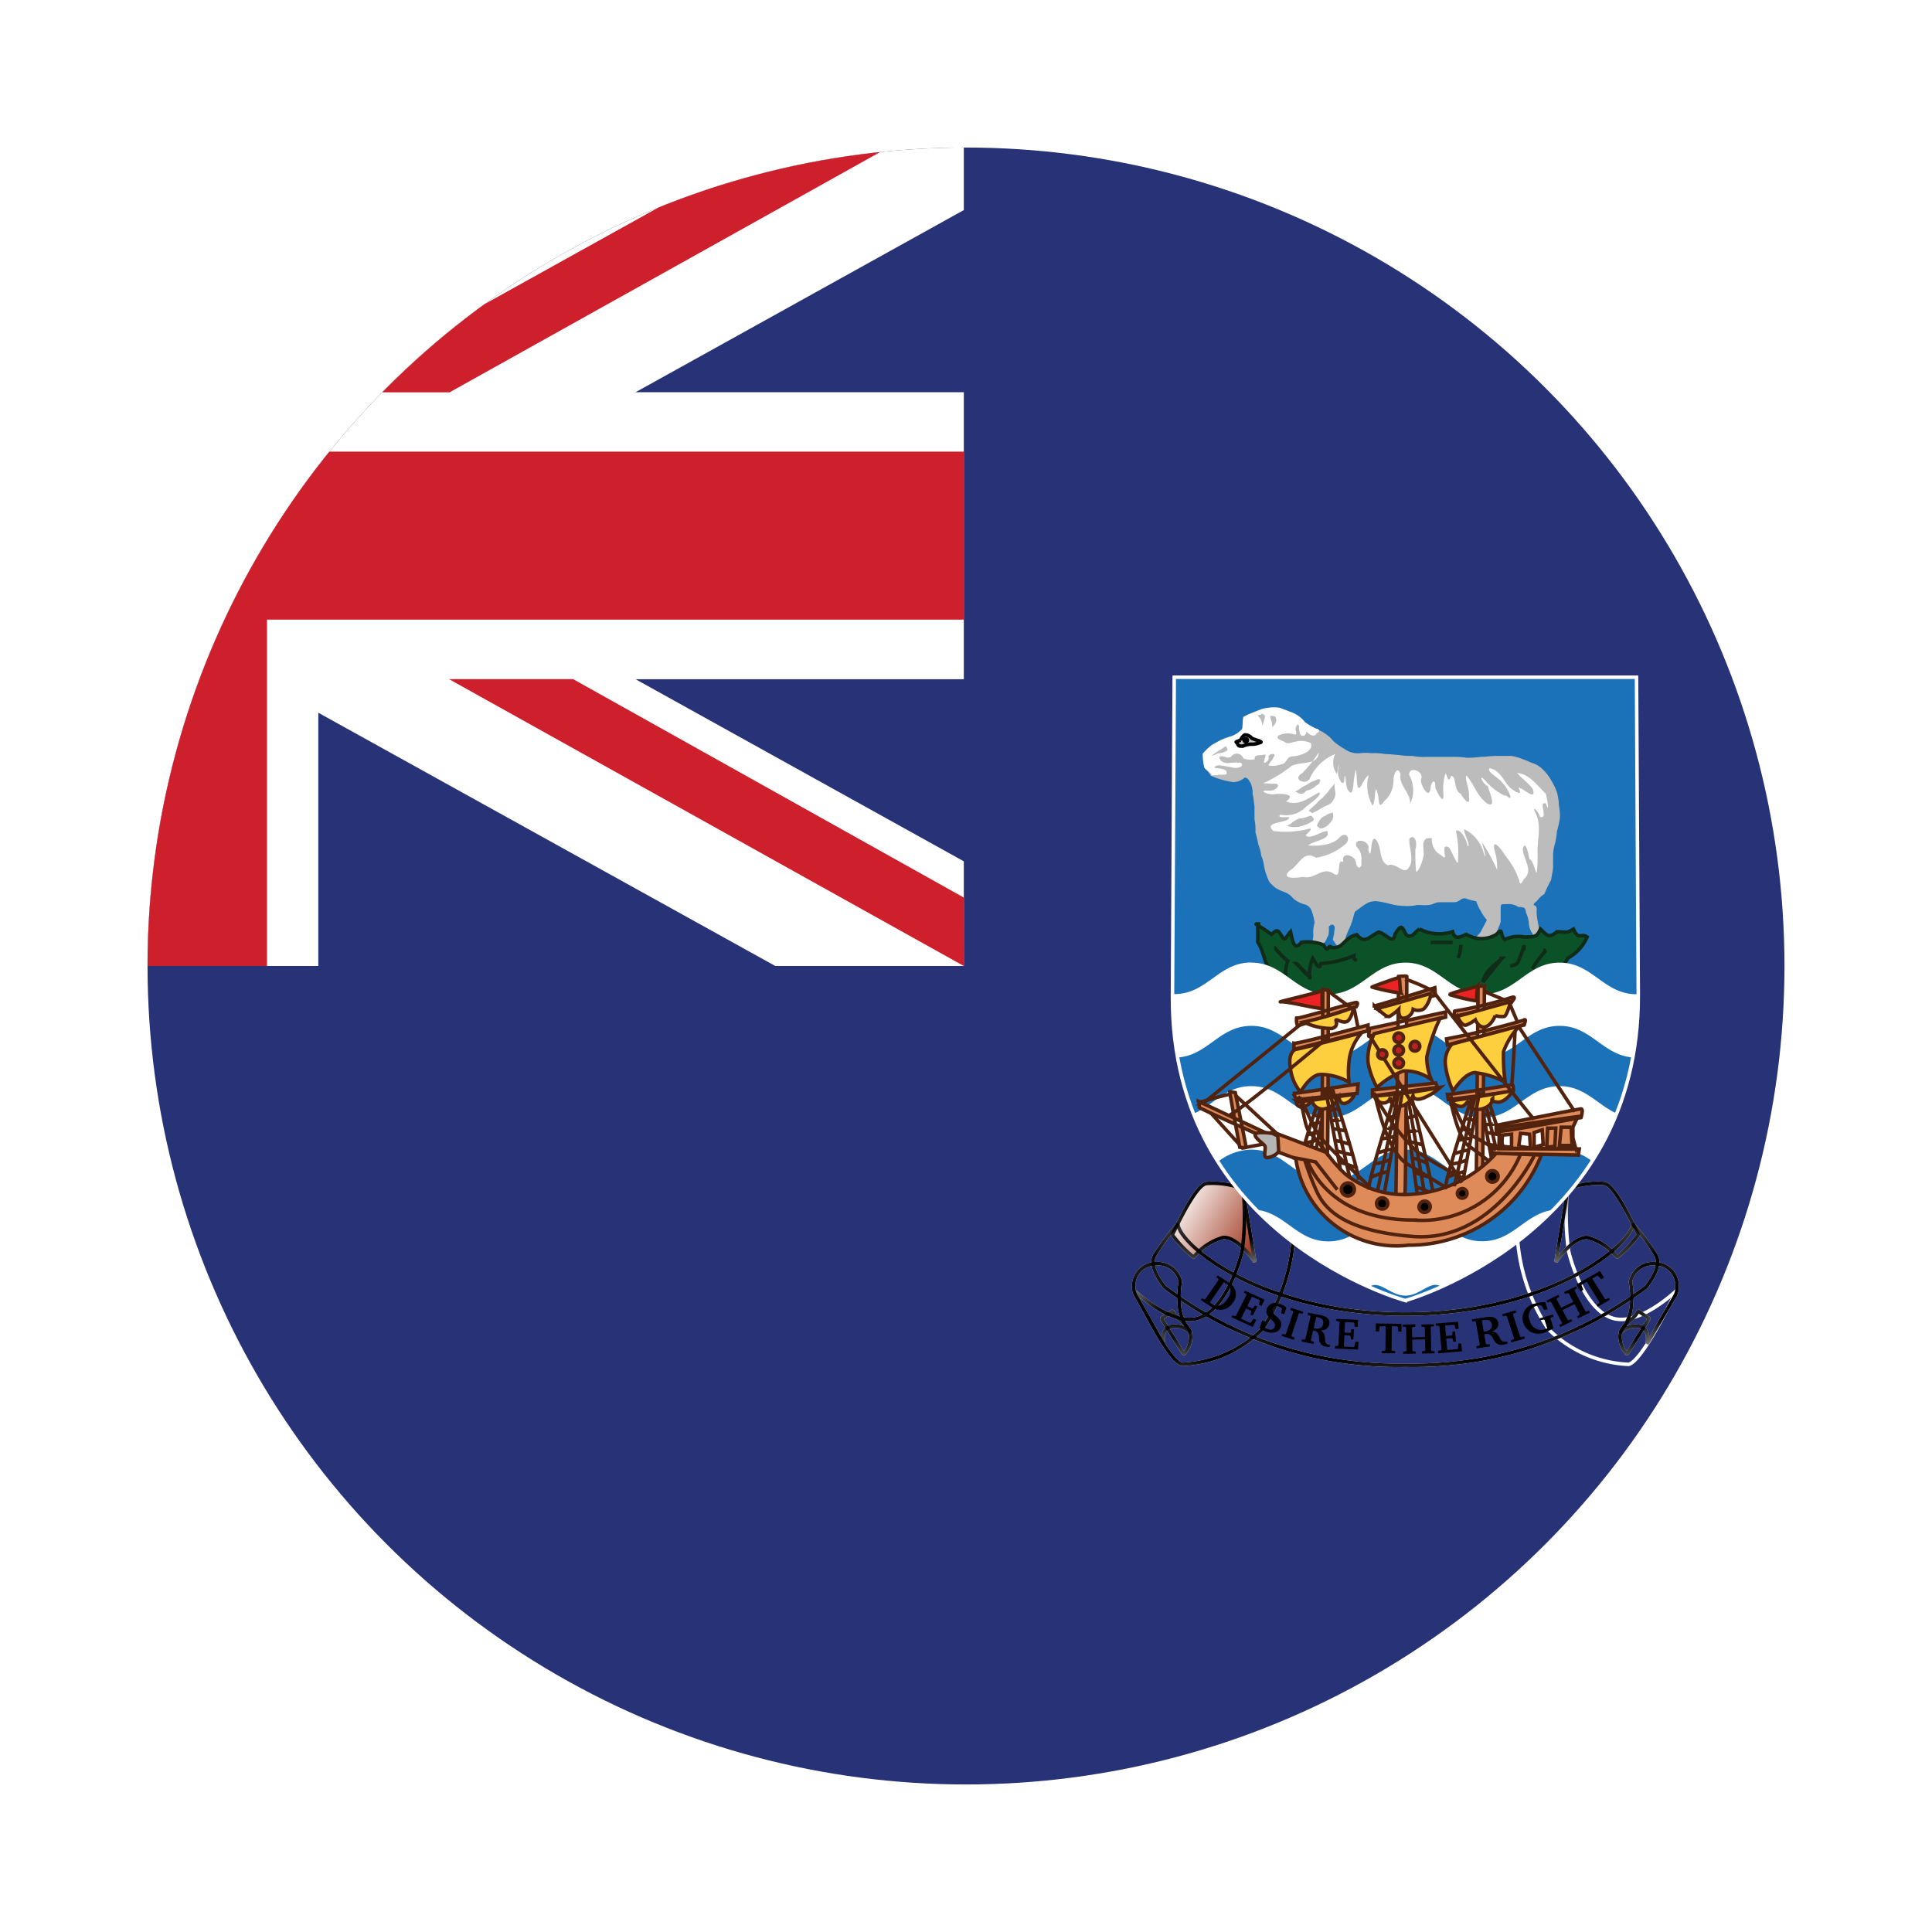 <svg xmlns="http://www.w3.org/2000/svg" viewBox="0 0 55 55"><defs><filter x="27.372" y="-8429" width="14.269" height="32766" filterUnits="userSpaceOnUse" color-interpolation-filters="sRGB"><feFlood flood-color="#fff" result="bg"/><feBlend in="SourceGraphic" in2="bg"/></filter><linearGradient id="a" x1="35.744" y1="440.557" x2="33.467" y2="441.902" gradientTransform="matrix(1 0 0 -1 0 476)" gradientUnits="userSpaceOnUse"><stop offset="0" stop-color="#fefefe"/><stop offset="1" stop-color="#fff"/></linearGradient><filter x="40.114" y="-8429" width="12.207" height="32766" filterUnits="userSpaceOnUse" color-interpolation-filters="sRGB"><feFlood flood-color="#fff" result="bg"/><feBlend in="SourceGraphic" in2="bg"/></filter><linearGradient id="k" x1="33.207" y1="438.17" x2="54.233" y2="438"/><filter x="40.137" y="-8429" width="13.611" height="32766" filterUnits="userSpaceOnUse" color-interpolation-filters="sRGB"><feFlood flood-color="#fff" result="bg"/><feBlend in="SourceGraphic" in2="bg"/></filter><linearGradient id="m" x1="47.727" y1="438.935" x2="46.033" y2="438.834"/><filter x="27.694" y="-8429" width="12.207" height="32766" filterUnits="userSpaceOnUse" color-interpolation-filters="sRGB"><feFlood flood-color="#fff" result="bg"/><feBlend in="SourceGraphic" in2="bg"/></filter><linearGradient id="o" x1="32.85" y1="438.172" x2="34.475" y2="437.914"/><filter x="26.268" y="-8429" width="13.611" height="32766" filterUnits="userSpaceOnUse" color-interpolation-filters="sRGB"><feFlood flood-color="#fff" result="bg"/><feBlend in="SourceGraphic" in2="bg"/></filter><linearGradient id="q" x1="34.449" y1="438.158" x2="31.75" y2="439.656"/><filter x="32.472" y="-8429" width="4.138" height="32766" filterUnits="userSpaceOnUse" color-interpolation-filters="sRGB"><feFlood flood-color="#fff" result="bg"/><feBlend in="SourceGraphic" in2="bg"/></filter><filter x="26.87" y="-8429" width="15.957" height="32766" filterUnits="userSpaceOnUse" color-interpolation-filters="sRGB"><feFlood flood-color="#fff" result="bg"/><feBlend in="SourceGraphic" in2="bg"/></filter><linearGradient id="c" x1="37.105" y1="439.161" x2="31.932" y2="440.119"/><filter x="31.481" y="-8429" width="6.245" height="32766" filterUnits="userSpaceOnUse" color-interpolation-filters="sRGB"><feFlood flood-color="#fff" result="bg"/><feBlend in="SourceGraphic" in2="bg"/></filter><filter x="43.546" y="-8429" width="3.997" height="32766" filterUnits="userSpaceOnUse" color-interpolation-filters="sRGB"><feFlood flood-color="#fff" result="bg"/><feBlend in="SourceGraphic" in2="bg"/></filter><linearGradient id="e" x1="46.798" y1="441.31" x2="44.399" y2="441.17"/><filter x="42.289" y="-8429" width="6.055" height="32766" filterUnits="userSpaceOnUse" color-interpolation-filters="sRGB"><feFlood flood-color="#fff" result="bg"/><feBlend in="SourceGraphic" in2="bg"/></filter><linearGradient id="g" x1="47.836" y1="439.836" x2="42.728" y2="439.402"/><filter x="31.925" y="-8429" width="16.165" height="32766" filterUnits="userSpaceOnUse" color-interpolation-filters="sRGB"><feFlood flood-color="#fff" result="bg"/><feBlend in="SourceGraphic" in2="bg"/></filter><linearGradient id="i" x1="47.19" y1="439.148" x2="32.825" y2="439.148"/><filter x="45.214" y="-8429" width="2.261" height="32766" filterUnits="userSpaceOnUse" color-interpolation-filters="sRGB"><feFlood flood-color="#fff" result="bg"/><feBlend in="SourceGraphic" in2="bg"/></filter><filter x="45.237" y="-8429" width="3.411" height="32766" filterUnits="userSpaceOnUse" color-interpolation-filters="sRGB"><feFlood flood-color="#fff" result="bg"/><feBlend in="SourceGraphic" in2="bg"/></filter><filter x="32.302" y="-8429" width="2.499" height="32766" filterUnits="userSpaceOnUse" color-interpolation-filters="sRGB"><feFlood flood-color="#fff" result="bg"/><feBlend in="SourceGraphic" in2="bg"/></filter><filter x="31.368" y="-8429" width="3.411" height="32766" filterUnits="userSpaceOnUse" color-interpolation-filters="sRGB"><feFlood flood-color="#fff" result="bg"/><feBlend in="SourceGraphic" in2="bg"/></filter><filter x="38.628" y="-8429" width="14.016" height="32766" filterUnits="userSpaceOnUse" color-interpolation-filters="sRGB"><feFlood flood-color="#fff" result="bg"/><feBlend in="SourceGraphic" in2="bg"/></filter><filter x="37.189" y="-8429" width="14.686" height="32766" filterUnits="userSpaceOnUse" color-interpolation-filters="sRGB"><feFlood flood-color="#fff" result="bg"/><feBlend in="SourceGraphic" in2="bg"/></filter><filter x="26.825" y="-8429" width="26.365" height="32766" filterUnits="userSpaceOnUse" color-interpolation-filters="sRGB"><feFlood flood-color="#fff" result="bg"/><feBlend in="SourceGraphic" in2="bg"/></filter><clipPath id="B"><circle cx="27.5" cy="27.5" r="23.3" fill="none"/></clipPath><filter id="b" x="27.372" y="27.683" width="14.269" height="14.107" filterUnits="userSpaceOnUse" color-interpolation-filters="sRGB"><feFlood flood-color="#fff" result="bg"/><feBlend in="SourceGraphic" in2="bg"/></filter><mask id="D" x="27.372" y="27.683" width="14.269" height="14.107" maskUnits="userSpaceOnUse"><path d="M35.722 35.922s-.5-.743-.912-.69a1.64 1.64 0 0 0-.83.557 3.367 3.367 0 0 1-.607-.638c.027-.026.635-1.405.967-1.458a2.352 2.352 0 0 1 1.047.154c0 .053.335 2.074.335 2.074z" style="mix-blend-mode:multiply" stroke="#fff" stroke-linejoin="bevel" stroke-width="12" fill="url(#a)" mask="url(#a)" filter="url(#b)"/></mask><linearGradient id="C" x1="35.744" y1="440.557" x2="33.467" y2="441.902" gradientTransform="matrix(1 0 0 -1 0 476)" gradientUnits="userSpaceOnUse"><stop offset="0" stop-color="#a23c23"/><stop offset="1" stop-color="#fff"/></linearGradient><filter id="d" x="26.87" y="29.347" width="15.957" height="15.508" filterUnits="userSpaceOnUse" color-interpolation-filters="sRGB"><feFlood flood-color="#fff" result="bg"/><feBlend in="SourceGraphic" in2="bg"/></filter><mask id="F" x="26.87" y="29.347" width="15.957" height="15.508" maskUnits="userSpaceOnUse"><path d="M36.827 35.126a5.4 5.4 0 0 1-.884 2.705 3.456 3.456 0 0 1-2.294 1.01c-.415-.107-1.355-2.096-1.355-2.096s.995.955 1.74.8 1.19-1.353 1.327-1.937a7.24 7.24 0 0 0 .028-1.724l1.437 1.247z" style="mix-blend-mode:multiply" stroke="#fff" stroke-linejoin="bevel" stroke-width="12" fill="url(#c)" mask="url(#s)" filter="url(#d)"/></mask><linearGradient id="E" x1="37.105" y1="439.161" x2="31.932" y2="440.119"/><filter id="f" x="38.628" y="27.683" width="14.016" height="14.107" filterUnits="userSpaceOnUse" color-interpolation-filters="sRGB"><feFlood flood-color="#fff" result="bg"/><feBlend in="SourceGraphic" in2="bg"/></filter><mask id="H" x="38.628" y="27.683" width="14.016" height="14.107" maskUnits="userSpaceOnUse"><path d="M44.294 35.922s.5-.743.912-.69a1.65 1.65 0 0 1 .83.557 3.43 3.43 0 0 0 .607-.638c-.028-.026-.636-1.405-.968-1.458a2.352 2.352 0 0 0-1.047.154c0 .053-.334 2.074-.334 2.074z" style="mix-blend-mode:multiply" stroke="#fff" stroke-linejoin="bevel" stroke-width="12" fill="url(#e)" mask="url(#at)" filter="url(#f)"/></mask><linearGradient id="G" x1="46.798" y1="441.31" x2="44.399" y2="441.17"/><filter id="h" x="37.189" y="29.347" width="14.686" height="15.508" filterUnits="userSpaceOnUse" color-interpolation-filters="sRGB"><feFlood flood-color="#fff" result="bg"/><feBlend in="SourceGraphic" in2="bg"/></filter><mask id="J" x="37.189" y="29.347" width="14.686" height="15.508" maskUnits="userSpaceOnUse"><path d="M43.19 35.126a5.4 5.4 0 0 0 .883 2.705 3.454 3.454 0 0 0 2.293 1.01c.415-.107 1.354-2.096 1.354-2.096s-.994.955-1.74.8-1.19-1.353-1.327-1.937a7.22 7.22 0 0 1-.027-1.724L43.19 35.13z" style="mix-blend-mode:multiply" stroke="#fff" stroke-linejoin="bevel" stroke-width="12" fill="url(#g)" mask="url(#aw)" filter="url(#h)"/></mask><linearGradient id="I" x1="47.836" y1="439.836" x2="42.728" y2="439.402"/><filter id="j" x="26.825" y="30.841" width="26.365" height="14.025" filterUnits="userSpaceOnUse" color-interpolation-filters="sRGB"><feFlood flood-color="#fff" result="bg"/><feBlend in="SourceGraphic" in2="bg"/></filter><mask id="L" x="26.825" y="30.841" width="26.365" height="14.025" maskUnits="userSpaceOnUse"><path d="M33.536 34.838a6.418 6.418 0 0 0-.647.87c-.14.213-.057.508.262.93a10.985 10.985 0 0 0 6.856 2.228 10.99 10.99 0 0 0 6.857-2.228c.32-.422.4-.717.26-.93a6.28 6.28 0 0 0-.645-.87c0 .557-2.343 2.57-6.472 2.57s-6.472-2.008-6.472-2.57z" style="mix-blend-mode:multiply" stroke="#fff" stroke-linejoin="bevel" stroke-width="12" fill="url(#i)" mask="url(#az)" filter="url(#j)"/></mask><linearGradient id="K" x1="47.19" y1="439.148" x2="32.825" y2="439.148"/><filter id="l" x="40.114" y="32.351" width="12.207" height="12.204" filterUnits="userSpaceOnUse" color-interpolation-filters="sRGB"><feFlood flood-color="#fff" result="bg"/><feBlend in="SourceGraphic" in2="bg"/></filter><mask id="N" x="40.114" y="32.351" width="12.207" height="12.204" maskUnits="userSpaceOnUse"><path d="M46.314 38.543c.056-.08.636-1.008.636-1.008l-.318-.215c-.1.262-.456.348-.51.666a.728.728 0 0 0 .192.557z" style="mix-blend-mode:multiply" stroke="#fff" stroke-linejoin="bevel" stroke-width="12" fill="url(#k)" mask="url(#d)" filter="url(#l)"/></mask><linearGradient id="M" x1="33.207" y1="438.17" x2="54.233" y2="438"/><filter id="n" x="40.137" y="29.967" width="13.611" height="13.945" filterUnits="userSpaceOnUse" color-interpolation-filters="sRGB"><feFlood flood-color="#fff" result="bg"/><feBlend in="SourceGraphic" in2="bg"/></filter><mask id="P" x="40.137" y="29.967" width="13.611" height="13.945" maskUnits="userSpaceOnUse"><path d="M46.89 38.256s.112-.45-.247-.5-.55.252-.5.132a1.263 1.263 0 0 0 .3-.716 2.62 2.62 0 0 0-.028-.69.654.654 0 0 1 .72-.504.62.62 0 0 1 .607.664.446.446 0 0 1-.055.24l-.8 1.378z" style="mix-blend-mode:multiply" stroke="#fff" stroke-linejoin="bevel" stroke-width="12" fill="url(#m)" mask="url(#g)" filter="url(#n)"/></mask><linearGradient id="O" x1="47.727" y1="438.935" x2="46.033" y2="438.834"/><filter id="p" x="27.694" y="32.351" width="12.207" height="12.204" filterUnits="userSpaceOnUse" color-interpolation-filters="sRGB"><feFlood flood-color="#fff" result="bg"/><feBlend in="SourceGraphic" in2="bg"/></filter><mask id="R" x="27.694" y="32.351" width="12.207" height="12.204" maskUnits="userSpaceOnUse"><path d="M33.7 38.543c-.055-.08-.636-1.008-.636-1.008l.32-.215c.1.262.454.348.51.666a.72.72 0 0 1-.194.557z" style="mix-blend-mode:multiply" stroke="#fff" stroke-linejoin="bevel" stroke-width="12" fill="url(#o)" mask="url(#j)" filter="url(#p)"/></mask><linearGradient id="Q" x1="32.85" y1="438.172" x2="34.475" y2="437.914"/><filter id="r" x="26.268" y="29.967" width="13.611" height="13.945" filterUnits="userSpaceOnUse" color-interpolation-filters="sRGB"><feFlood flood-color="#fff" result="bg"/><feBlend in="SourceGraphic" in2="bg"/></filter><mask id="T" x="26.268" y="29.967" width="13.611" height="13.945" maskUnits="userSpaceOnUse"><path d="M33.124 38.256s-.11-.45.25-.5.548.252.5.132a1.263 1.263 0 0 1-.3-.716 2.677 2.677 0 0 1 .027-.69.654.654 0 0 0-.718-.504.62.62 0 0 0-.607.664.446.446 0 0 0 .055.24l.8 1.378z" style="mix-blend-mode:multiply" stroke="#fff" stroke-linejoin="bevel" stroke-width="12" fill="url(#q)" mask="url(#m)" filter="url(#r)"/></mask><linearGradient id="S" x1="34.449" y1="438.158" x2="31.75" y2="439.656"/><filter id="s" x="32.472" y="32.783" width="4.138" height="3.907" filterUnits="userSpaceOnUse" color-interpolation-filters="sRGB"><feFlood flood-color="#fff" result="bg"/><feBlend in="SourceGraphic" in2="bg"/></filter><mask id="U" x="32.472" y="32.783" width="4.138" height="3.907" maskUnits="userSpaceOnUse"><path d="M35.722 35.922s-.5-.743-.912-.69a1.64 1.64 0 0 0-.83.557 3.367 3.367 0 0 1-.607-.638c.027-.026.635-1.405.967-1.458a2.352 2.352 0 0 1 1.047.154c0 .053.335 2.074.335 2.074z" style="mix-blend-mode:multiply" stroke="#fff" stroke-linejoin="bevel" stroke-width="1.8" fill="url(#a)" mask="url(#p)" filter="url(#s)"/></mask><filter id="t" x="31.481" y="33.199" width="6.245" height="6.556" filterUnits="userSpaceOnUse" color-interpolation-filters="sRGB"><feFlood flood-color="#fff" result="bg"/><feBlend in="SourceGraphic" in2="bg"/></filter><mask id="V" x="31.481" y="33.199" width="6.245" height="6.556" maskUnits="userSpaceOnUse"><path d="M36.827 35.126a5.4 5.4 0 0 1-.884 2.705 3.456 3.456 0 0 1-2.294 1.01c-.415-.107-1.355-2.096-1.355-2.096s.995.955 1.74.8 1.19-1.353 1.327-1.937a7.24 7.24 0 0 0 .028-1.724l1.437 1.247z" style="mix-blend-mode:multiply" stroke="#fff" stroke-linejoin="bevel" stroke-width="1.8" fill="url(#c)" mask="url(#v)" filter="url(#t)"/></mask><filter id="u" x="43.546" y="32.783" width="3.997" height="3.907" filterUnits="userSpaceOnUse" color-interpolation-filters="sRGB"><feFlood flood-color="#fff" result="bg"/><feBlend in="SourceGraphic" in2="bg"/></filter><mask id="W" x="43.546" y="32.783" width="3.997" height="3.907" maskUnits="userSpaceOnUse"><path d="M44.294 35.922s.5-.743.912-.69a1.65 1.65 0 0 1 .83.557 3.43 3.43 0 0 0 .607-.638c-.028-.026-.636-1.405-.968-1.458a2.352 2.352 0 0 0-1.047.154c0 .053-.334 2.074-.334 2.074z" style="mix-blend-mode:multiply" stroke="#fff" stroke-linejoin="bevel" stroke-width="1.8" fill="url(#e)" mask="url(#y)" filter="url(#u)"/></mask><filter id="v" x="42.289" y="33.199" width="6.055" height="6.556" filterUnits="userSpaceOnUse" color-interpolation-filters="sRGB"><feFlood flood-color="#fff" result="bg"/><feBlend in="SourceGraphic" in2="bg"/></filter><mask id="X" x="42.289" y="33.199" width="6.055" height="6.556" maskUnits="userSpaceOnUse"><path d="M43.19 35.126a5.4 5.4 0 0 0 .883 2.705 3.454 3.454 0 0 0 2.293 1.01c.415-.107 1.354-2.096 1.354-2.096s-.994.955-1.74.8-1.19-1.353-1.327-1.937a7.22 7.22 0 0 1-.027-1.724L43.19 35.13z" style="mix-blend-mode:multiply" stroke="#fff" stroke-linejoin="bevel" stroke-width="1.8" fill="url(#g)" mask="url(#ab)" filter="url(#v)"/></mask><filter id="w" x="31.925" y="34.239" width="16.165" height="5.527" filterUnits="userSpaceOnUse" color-interpolation-filters="sRGB"><feFlood flood-color="#fff" result="bg"/><feBlend in="SourceGraphic" in2="bg"/></filter><mask id="Y" x="31.925" y="34.239" width="16.165" height="5.527" maskUnits="userSpaceOnUse"><path d="M33.536 34.838a6.418 6.418 0 0 0-.647.87c-.14.213-.057.508.262.93a10.985 10.985 0 0 0 6.856 2.228 10.99 10.99 0 0 0 6.857-2.228c.32-.422.4-.717.26-.93a6.28 6.28 0 0 0-.645-.87c0 .557-2.343 2.57-6.472 2.57s-6.472-2.008-6.472-2.57z" style="mix-blend-mode:multiply" stroke="#fff" stroke-linejoin="bevel" stroke-width="1.8" fill="url(#i)" mask="url(#ae)" filter="url(#w)"/></mask><filter id="x" x="45.214" y="36.574" width="2.261" height="2.881" filterUnits="userSpaceOnUse" color-interpolation-filters="sRGB"><feFlood flood-color="#fff" result="bg"/><feBlend in="SourceGraphic" in2="bg"/></filter><mask id="Z" x="45.214" y="36.574" width="2.261" height="2.881" maskUnits="userSpaceOnUse"><path d="M46.314 38.543c.056-.08.636-1.008.636-1.008l-.318-.215c-.1.262-.456.348-.51.666a.728.728 0 0 0 .192.557z" style="mix-blend-mode:multiply" stroke="#fff" stroke-linejoin="bevel" stroke-width="1.8" fill="url(#k)" mask="url(#ah)" filter="url(#x)"/></mask><filter id="y" x="45.237" y="35.067" width="3.411" height="3.745" filterUnits="userSpaceOnUse" color-interpolation-filters="sRGB"><feFlood flood-color="#fff" result="bg"/><feBlend in="SourceGraphic" in2="bg"/></filter><mask id="aa" x="45.237" y="35.067" width="3.411" height="3.745" maskUnits="userSpaceOnUse"><path d="M46.89 38.256s.112-.45-.247-.5-.55.252-.5.132a1.263 1.263 0 0 0 .3-.716 2.62 2.62 0 0 0-.028-.69.654.654 0 0 1 .72-.504.62.62 0 0 1 .607.664.446.446 0 0 1-.055.24l-.8 1.378z" style="mix-blend-mode:multiply" stroke="#fff" stroke-linejoin="bevel" stroke-width="1.8" fill="url(#m)" mask="url(#ak)" filter="url(#y)"/></mask><filter id="z" x="32.302" y="36.574" width="2.499" height="2.881" filterUnits="userSpaceOnUse" color-interpolation-filters="sRGB"><feFlood flood-color="#fff" result="bg"/><feBlend in="SourceGraphic" in2="bg"/></filter><mask id="ab" x="32.302" y="36.574" width="2.499" height="2.881" maskUnits="userSpaceOnUse"><path d="M33.7 38.543c-.055-.08-.636-1.008-.636-1.008l.32-.215c.1.262.454.348.51.666a.72.72 0 0 1-.194.557z" style="mix-blend-mode:multiply" stroke="#fff" stroke-linejoin="bevel" stroke-width="1.8" fill="url(#o)" mask="url(#an)" filter="url(#z)"/></mask><filter id="A" x="31.368" y="35.067" width="3.411" height="3.745" filterUnits="userSpaceOnUse" color-interpolation-filters="sRGB"><feFlood flood-color="#fff" result="bg"/><feBlend in="SourceGraphic" in2="bg"/></filter><mask id="ac" x="31.368" y="35.067" width="3.411" height="3.745" maskUnits="userSpaceOnUse"><path d="M33.124 38.256s-.11-.45.25-.5.548.252.5.132a1.263 1.263 0 0 1-.3-.716 2.677 2.677 0 0 1 .027-.69.654.654 0 0 0-.718-.504.62.62 0 0 0-.607.664.446.446 0 0 0 .055.24l.8 1.378z" style="mix-blend-mode:multiply" stroke="#fff" stroke-linejoin="bevel" stroke-width="1.8" fill="url(#q)" mask="url(#aq)" filter="url(#A)"/></mask></defs><g clip-path="url(#B)"><path fill="#273376" d="M-16.592 3.004h88.184v48.99h-88.184z"/><path d="M35.722 35.922s-.5-.743-.912-.69a1.64 1.64 0 0 0-.83.557 3.367 3.367 0 0 1-.607-.638c.027-.026.635-1.405.967-1.458a2.352 2.352 0 0 1 1.047.154c0 .053.335 2.074.335 2.074z" stroke="#fff" stroke-linejoin="bevel" stroke-width=".1" fill="url(#C)" mask="url(#D)"/><path d="M36.827 35.126a5.4 5.4 0 0 1-.884 2.705 3.456 3.456 0 0 1-2.294 1.01c-.415-.107-1.355-2.096-1.355-2.096s.995.955 1.74.8 1.19-1.353 1.327-1.937a7.24 7.24 0 0 0 .028-1.724l1.437 1.247z" stroke="#fff" stroke-linejoin="bevel" stroke-width=".1" fill="url(#E)" mask="url(#F)"/><path d="M44.294 35.922s.5-.743.912-.69a1.65 1.65 0 0 1 .83.557 3.43 3.43 0 0 0 .607-.638c-.028-.026-.636-1.405-.968-1.458a2.352 2.352 0 0 0-1.047.154c0 .053-.334 2.074-.334 2.074z" stroke="#fff" stroke-linejoin="bevel" stroke-width=".1" fill="url(#G)" mask="url(#H)"/><path d="M43.19 35.126a5.4 5.4 0 0 0 .883 2.705 3.454 3.454 0 0 0 2.293 1.01c.415-.107 1.354-2.096 1.354-2.096s-.994.955-1.74.8-1.19-1.353-1.327-1.937a7.22 7.22 0 0 1-.027-1.724L43.19 35.13z" stroke="#fff" stroke-linejoin="bevel" stroke-width=".1" fill="url(#I)" mask="url(#J)"/><path d="M33.536 34.838a6.418 6.418 0 0 0-.647.87c-.14.213-.057.508.262.93a10.985 10.985 0 0 0 6.856 2.228 10.99 10.99 0 0 0 6.857-2.228c.32-.422.4-.717.26-.93a6.28 6.28 0 0 0-.645-.87c0 .557-2.343 2.57-6.472 2.57s-6.472-2.008-6.472-2.57z" stroke="#fff" stroke-linejoin="bevel" stroke-width=".1" fill="url(#K)" mask="url(#L)"/><path d="M46.314 38.543c.056-.08.636-1.008.636-1.008l-.318-.215c-.1.262-.456.348-.51.666a.728.728 0 0 0 .192.557z" stroke="#fff" stroke-linejoin="bevel" stroke-width=".1" fill="url(#M)" mask="url(#N)"/><path d="M46.89 38.256s.112-.45-.247-.5-.55.252-.5.132a1.263 1.263 0 0 0 .3-.716 2.62 2.62 0 0 0-.028-.69.654.654 0 0 1 .72-.504.62.62 0 0 1 .607.664.446.446 0 0 1-.055.24l-.8 1.378z" stroke="#fff" stroke-linejoin="bevel" stroke-width=".1" fill="url(#O)" mask="url(#P)"/><path d="M33.7 38.543c-.055-.08-.636-1.008-.636-1.008l.32-.215c.1.262.454.348.51.666a.72.72 0 0 1-.194.557z" stroke="#fff" stroke-linejoin="bevel" stroke-width=".1" fill="url(#Q)" mask="url(#R)"/><path d="M33.124 38.256s-.11-.45.25-.5.548.252.5.132a1.263 1.263 0 0 1-.3-.716 2.677 2.677 0 0 1 .027-.69.654.654 0 0 0-.718-.504.62.62 0 0 0-.607.664.446.446 0 0 0 .055.24l.8 1.378z" stroke="#fff" stroke-linejoin="bevel" stroke-width=".1" fill="url(#S)" mask="url(#T)"/><path d="M35.722 35.922s-.5-.743-.912-.69a1.64 1.64 0 0 0-.83.557 3.367 3.367 0 0 1-.607-.638c.027-.026.635-1.405.967-1.458a2.352 2.352 0 0 1 1.047.154c0 .053.335 2.074.335 2.074z" stroke="#000" stroke-linejoin="bevel" stroke-width=".1" fill="url(#C)" mask="url(#U)"/><path d="M36.827 35.126a5.4 5.4 0 0 1-.884 2.705 3.456 3.456 0 0 1-2.294 1.01c-.415-.107-1.355-2.096-1.355-2.096s.995.955 1.74.8 1.19-1.353 1.327-1.937a7.24 7.24 0 0 0 .028-1.724l1.437 1.247z" stroke="#000" stroke-linejoin="bevel" stroke-width=".1" fill="url(#E)" mask="url(#V)"/><path d="M44.294 35.922s.5-.743.912-.69a1.65 1.65 0 0 1 .83.557 3.43 3.43 0 0 0 .607-.638c-.028-.026-.636-1.405-.968-1.458a2.352 2.352 0 0 0-1.047.154c0 .053-.334 2.074-.334 2.074z" stroke="#000" stroke-linejoin="bevel" stroke-width=".1" fill="url(#G)" mask="url(#W)"/><path d="M43.19 35.126a5.4 5.4 0 0 0 .883 2.705 3.454 3.454 0 0 0 2.293 1.01c.415-.107 1.354-2.096 1.354-2.096s-.994.955-1.74.8-1.19-1.353-1.327-1.937a7.22 7.22 0 0 1-.027-1.724L43.19 35.13z" stroke="#000" stroke-linejoin="bevel" stroke-width=".1" fill="url(#I)" mask="url(#X)"/><path d="M33.536 34.838a6.418 6.418 0 0 0-.647.87c-.14.213-.057.508.262.93a10.985 10.985 0 0 0 6.856 2.228 10.99 10.99 0 0 0 6.857-2.228c.32-.422.4-.717.26-.93a6.28 6.28 0 0 0-.645-.87c0 .557-2.343 2.57-6.472 2.57s-6.472-2.008-6.472-2.57z" stroke="#000" stroke-linejoin="bevel" stroke-width=".1" fill="url(#K)" mask="url(#Y)"/><path d="M46.314 38.543c.056-.08.636-1.008.636-1.008l-.318-.215c-.1.262-.456.348-.51.666a.728.728 0 0 0 .192.557z" stroke="#000" stroke-linejoin="bevel" stroke-width=".1" fill="url(#M)" mask="url(#Z)"/><path d="M46.89 38.256s.112-.45-.247-.5-.55.252-.5.132a1.263 1.263 0 0 0 .3-.716 2.62 2.62 0 0 0-.028-.69.654.654 0 0 1 .72-.504.62.62 0 0 1 .607.664.446.446 0 0 1-.055.24l-.8 1.378z" stroke="#000" stroke-linejoin="bevel" stroke-width=".1" fill="url(#O)" mask="url(#aa)"/><path d="M33.7 38.543c-.055-.08-.636-1.008-.636-1.008l.32-.215c.1.262.454.348.51.666a.72.72 0 0 1-.194.557z" stroke="#000" stroke-linejoin="bevel" stroke-width=".1" fill="url(#Q)" mask="url(#ab)"/><path d="M33.124 38.256s-.11-.45.25-.5.548.252.5.132a1.263 1.263 0 0 1-.3-.716 2.677 2.677 0 0 1 .027-.69.654.654 0 0 0-.718-.504.62.62 0 0 0-.607.664.446.446 0 0 0 .055.24l.8 1.378z" stroke="#000" stroke-linejoin="bevel" stroke-width=".1" fill="url(#S)" mask="url(#ac)"/><path d="M34.963 36.5l-.3-.19-.035.05.06.046.004.027-.38.553-.027.006-.066-.035-.036.05.3.192a.45.45 0 0 0 .29.088.43.43 0 0 0 .32-.2.378.378 0 0 0-.13-.585zm-.126 0l.06.038c.164.1.18.25.044.444s-.278.242-.442.138l-.06-.038.4-.582zM35.064 37.5l.6.274.1-.2-.076-.035-.078.11-.024.01-.258-.118.145-.292.145.066.008.023-.03.085.067.03.13-.26-.067-.03-.05.075-.024.01-.145-.068.133-.268.222.1.007.022-.034.106.078.036L36 37l-.56-.257-.03.055.066.037.01.024-.3.6-.026.01-.07-.026-.03.055zM35.857 37.808a.7.7 0 0 0 .214.11c.194.06.347-.006.394-.148a.216.216 0 0 0-.046-.21c-.054-.067-.11-.1-.14-.138-.05-.057-.07-.1-.052-.158a.13.13 0 0 1 .177-.07.193.193 0 0 1 .08.044l.01.02-.02.13.084.027.064-.192a.687.687 0 0 0-.206-.11.267.267 0 0 0-.356.15.226.226 0 0 0 .028.187.7.7 0 0 0 .125.136c.07.068.1.124.076.188s-.094.1-.19.066a.372.372 0 0 1-.1-.048l-.008-.023.03-.15-.09-.027-.073.215zM36.482 38.03l.352.11.02-.06-.078-.03-.012-.024.21-.633.026-.01.08.018.02-.058-.35-.11-.02.06.075.03.013.022-.212.633-.025.013-.078-.018-.02.058zM37.237 37.37l-.013.06.07.02.015.022-.147.65-.024.016-.073-.008-.014.06.34.068.014-.06-.072-.02-.015-.024.06-.274h.022c.122.025.14.083.153.207a.284.284 0 0 0 .056.18.2.2 0 0 0 .118.064.766.766 0 0 0 .123.016l.014-.058h-.015c-.082-.016-.114-.042-.125-.114a.792.792 0 0 0-.03-.2.2.2 0 0 0-.11-.1c.143 0 .23-.054.256-.167.03-.135-.05-.228-.236-.266l-.367-.074zm.232.12l.054.012c.117.023.166.092.144.192s-.1.15-.227.125l-.043-.01.072-.32zM38 38.39l.662.03.01-.222h-.083l-.03.13-.016.02-.286-.013.016-.324.16.008.016.02.01.09h.07l.015-.29h-.073l-.016.09-.018.016-.16-.008.013-.3.247.01.015.018.013.11h.087l.01-.2-.622-.03v.062l.075.01.02.018-.033.665-.02.018h-.076v.06zM39.166 37.685v.22h.088l.02-.132.022-.016h.152l-.007.68-.02.02-.083.004v.062h.38v-.06l-.083-.008-.02-.02.006-.68h.152l.018.017.02.135h.088v-.22l-.73-.01zM39.935 37.71v.06h.074l.02.02.012.662-.02.02-.073.008v.06l.357-.005v-.06l-.076-.006-.02-.02-.006-.315.366-.006.006.314-.018.02-.076.007v.062l.357-.005v-.06h-.075l-.02-.02-.013-.663.02-.02.073-.008V37.7l-.357.005v.062l.076.005.02.02.005.272-.367.006-.005-.273.02-.02.075-.008v-.07zM40.943 38.526l.678-.057-.02-.224-.086.007-.01.134-.013.02-.292.026-.03-.323.164-.014.02.016.02.088.075-.006-.027-.288-.075.006v.09l-.016.02-.165.013-.028-.3.25-.02.02.014.03.107.087-.008-.018-.2-.636.053.006.06h.077l.022.017.06.662-.017.022-.076.013v.06zM41.9 37.56l.01.06.08-.006.024.014.113.656-.018.023-.08.018.012.06.375-.058-.01-.06-.083.006-.024-.016-.048-.277h.023c.134-.02.177.027.24.137a.29.29 0 0 0 .13.148.247.247 0 0 0 .144.016 1.015 1.015 0 0 0 .13-.03l-.01-.06h-.017c-.09.015-.132 0-.172-.06a.776.776 0 0 0-.107-.17.237.237 0 0 0-.153-.055c.146-.05.212-.133.193-.246-.024-.138-.143-.195-.35-.163l-.4.063zm.285.027l.06-.01c.13-.02.207.026.224.127s-.04.176-.182.2c-.015 0-.03 0-.048.006zM43.026 38.215l.384-.11-.02-.06-.087.02-.027-.014-.208-.635.015-.023.084-.03-.02-.06-.384.112.02.058.086-.018.025.01.21.637-.015.026-.084.03.02.06zM43.826 37.526l.018.06.1-.022.026.01.077.244-.07.024a.326.326 0 0 1-.427-.248.3.3 0 0 1 .207-.423.307.307 0 0 1 .113-.01l.026.015.064.12.094-.027-.063-.2a1.05 1.05 0 0 0-.284.038.423.423 0 0 0-.343.544.448.448 0 0 0 .586.29.985.985 0 0 0 .273-.13l-.087-.28.015-.023.074-.027-.018-.06-.377.11zM44.025 37.026l.03.055.072-.027.028.008.312.593-.01.027-.067.04.03.054.34-.165-.03-.056-.075.03-.028-.01-.148-.28.346-.168.148.28-.008.027-.07.04.03.055.338-.164-.03-.054-.07.028-.03-.01-.312-.59.01-.027.067-.04-.03-.053-.34.164.03.056.075-.03.027.01.13.243-.348.168-.13-.244.01-.027.07-.04-.03-.056-.34.166zM44.877 36.574l.118.19.08-.046-.053-.125.01-.025.14-.08.362.584-.01.028-.07.05.032.05.345-.2-.03-.05-.08.036-.03-.006-.363-.582.14-.08h.025l.09.1.08-.045-.118-.19-.667.382z"/><path d="M40.008 37.024s-6.67-1.8-6.63-8.67l.05-9.075h13.16l.05 9.022c.04 6.865-6.63 8.722-6.63 8.722z" fill="#1c72b9" stroke="#fff" stroke-width=".1"/><path d="M34.344 21.334a1.485 1.485 0 0 0 .165-.132c.1-.048.2-.114.3-.16.077-.04.23-.073.3-.105a.755.755 0 0 0 .248-.186 3.4 3.4 0 0 0 .028-.344c.11-.048.207-.095.3-.132a2.4 2.4 0 0 1 .3-.107 1.4 1.4 0 0 1 .36-.026c.136 0 .223.09.346.112a1 1 0 0 1 .332.185.645.645 0 0 0 .22.2 1.566 1.566 0 0 0 .276.133 1.125 1.125 0 0 1 .3.185c.08.054.114.132.193.186a2.162 2.162 0 0 0 .277.187.635.635 0 0 0 .427.112 1.43 1.43 0 0 1 .332 0 1.68 1.68 0 0 1 .386.025c.14 0 .255.018.386.027a2.3 2.3 0 0 0 .387.026 1.678 1.678 0 0 0 .386.027h.774a2.134 2.134 0 0 1 .387.026 3.378 3.378 0 0 0 .386-.025c.15 0 .265-.025.415-.027h.47a1.42 1.42 0 0 1 .36.106c.11.03.164.077.275.106a.8.8 0 0 1 .277.186 1.355 1.355 0 0 1 .22.292 1.87 1.87 0 0 1 .166.345 1.483 1.483 0 0 1 .056.37 1.5 1.5 0 0 1 .027.372 3.285 3.285 0 0 1-.084.372 1.89 1.89 0 0 1-.055.345 1.235 1.235 0 0 0-.054.318v.37c-.01.122-.04.212-.055.345a3.8 3.8 0 0 0-.193.4.85.85 0 0 0-.22.212c-.06.034-.094.084-.084.106.11.036.083.106.083.24a2.99 2.99 0 0 0 .055.344.73.73 0 0 0 .084.292c.044.05.052.025-.055.025-.08.058-.162.028-.194-.08a.553.553 0 0 1-.11-.29.867.867 0 0 0-.084-.32c-.014-.15-.057-.147-.22-.16a.5.5 0 0 0-.333-.078c-.15 0-.164-.014-.166.132v.37c-.026.108-.083.2-.11.292-.083.056-.126.15-.222.213-.046.12-.112.14-.25.16a2.387 2.387 0 0 1-.142-.186c.077-.12.145-.138.193-.266.06-.106.093-.174.138-.265a1.2 1.2 0 0 1-.165-.24 1.412 1.412 0 0 1-.138-.292 1.6 1.6 0 0 1-.3-.08c-.134-.028-.17.107-.33.107H41c-.17 0-.214.087-.36.08-.042.012-.146 0-.3 0a1.326 1.326 0 0 1-.386.026 1.75 1.75 0 0 1-.36-.052 2.918 2.918 0 0 0-.386-.08.507.507 0 0 0-.332.08c-.086.047-.21.154-.3.212-.04.088-.06.237-.11.345-.03.1-.077.17-.11.265a.98.98 0 0 0-.084.318c-.01.18-.05.157-.165.106a2.79 2.79 0 0 1-.166-.238 1.7 1.7 0 0 0 .056-.345c-.027-.1-.09-.1-.166-.026 0 .14.007.246-.055.32a.333.333 0 0 1-.166.21.4.4 0 0 1-.222.187c-.014-.004 0-.035 0-.106-.066-.12 0-.222 0-.37a.962.962 0 0 1 .035-.346 1.474 1.474 0 0 0-.086-.345.286.286 0 0 0-.22-.185.8.8 0 0 1-.3-.16.56.56 0 0 0-.25-.185 1.184 1.184 0 0 1-.276-.133c-.084-.086-.154-.124-.193-.238a1.973 1.973 0 0 1-.11-.345 1.106 1.106 0 0 0-.083-.32 1.216 1.216 0 0 0-.083-.317 2.9 2.9 0 0 0-.082-.345 1.492 1.492 0 0 0-.027-.37v-.372c-.02-.108-.027-.265-.054-.345a.74.74 0 0 0-.056-.32c-.063-.092-.068-.134-.166-.158a.488.488 0 0 1-.33.133 2.2 2.2 0 0 1-.36-.08 1.32 1.32 0 0 1-.277-.106 2.208 2.208 0 0 0-.166-.212c-.016-.138-.05-.21-.054-.345 0-.1 0-.047.11-.186z" fill="#bbbcbb"/><path d="M35.98 22.29a3.8 3.8 0 0 0 .78-.48c.25-.147.763 0 .783-.39a3.67 3.67 0 0 1-.473.592c-.32.186.157.377.234.11a1.37 1.37 0 0 1 .708-.657.556.556 0 0 0 .04.563c.05-.086.064-.44.058-.15-.1.167.155.65.162.274.04-.238.026.256.1.33.166.293.15-.27.188-.38.027-.21.04-.155.006 0-.034.19.035-.4.048-.073.023.168 0 .63.176.263.143-.217.177-.22.02-.027-.05.072.235-.4.122-.07a1.213 1.213 0 0 0 .14.738c.108-.12.046-.748.153-.317.04.122 0 .46.174.2a.8.8 0 0 0 .27-.655c.022-.142.116-.37.2-.12-.058.328.313.537.268.85a.877.877 0 0 0-.02-.827c-.023-.273.452-.11.334.13-.014.173.256.617.277.206.036-.2.153-.212.127.007.05.14.258.555.235.194a1.5 1.5 0 0 1 .062-.588c.068.118.075.3.156.075.165 0 .065.416.274.506.083.15.292.4.233.073.033-.176-.14-.54-.065-.587.22.253.3.59.594.8.28.13.034-.362.02-.49-.168-.083-.3-.41-.068-.155a1.643 1.643 0 0 0 .68.476c-.123-.083-.235-.114-.026 0 .156.06-.092-.354-.182-.425-.08-.132-.47-.325-.36-.416.306.06.395.366.58.557.116.09.394.278.24 0 .086-.033.515.4.413.054-.07-.15-.447-.423-.406-.44.13.172.05.05-.05-.04.37.038.59.38.824.6.03.1.115.606 0 .276-.24-.095.094.45-.17.38-.012-.12-.245-.374-.132-.123.194.366.048.768.065 1.154a5.38 5.38 0 0 1-.02.568c.014-.14.026-.372 0-.067-.008.212-.093-.306-.21-.332-.023-.1-.113-.583-.19-.293 0 .285.3.583.06.834-.08.07-.122.268-.165.06a2.243 2.243 0 0 0-.4-.707c-.087-.157-.386-.536-.3-.138a1.557 1.557 0 0 1 .073.55 5.88 5.88 0 0 0-.43-.788c.024.12.18.63.044.3a1.02 1.02 0 0 0-.542-.663c-.08-.008.2.48.09.482-.026-.157-.18-.506-.335-.443a2.924 2.924 0 0 1 .06.828c.016.28-.187-.278-.254-.352-.3-.168.022.472-.214.225a.488.488 0 0 1-.275-.487c-.354-.055-.218.29-.234.484-.03.148-.117.43-.215.473a4.785 4.785 0 0 1-.02-.657c.058-.125-.005-.448-.17-.295-.03.283.173.643-.056.874-.123.128-.347-.2-.56-.11-.27-.128-.158-.524-.34-.732-.183-.175-.1.7-.217.285.086-.263-.438-.367-.335-.085a.48.48 0 0 1 .135.43c.036.186-.115.24-.15.03-.015-.23-.447-.326-.358-.022-.227-.133-.014.527-.29.324-.314-.2-.514.177-.857.1-.194.03-.66.077-.378-.183.265-.147.376-.59.744-.363a1.655 1.655 0 0 0 .81-.366c.187-.115.1-.41-.127-.228-.19.264-.74.264-.905.243.163-.142.662-.163.54-.41-.184.013-.506.265-.61.118.065-.065.275-.244.032-.166a2.648 2.648 0 0 1-.952.047c-.317-.285.462-.207.45-.394-.076-.006-.38.032-.247-.07a.78.78 0 0 0 .7-.2c.11-.107.5-.35.4-.436-.285.15-.585.408-.943.258.308-.21-.12-.228-.313-.208-.142.04-.535-.107-.2-.1.228.045.455-.246.1-.19a1.093 1.093 0 0 0-.23-.012zM34.288 21.865a1.517 1.517 0 0 1-.048-.412 1.656 1.656 0 0 1 .27-.25 2.224 2.224 0 0 1 .52-.236.71.71 0 0 0 .336-.216c.043-.117-.033-.307.088-.37.15-.076.31-.124.462-.193a1.325 1.325 0 0 1 .517-.038c.138.054.277.1.414.16a.868.868 0 0 1 .3.245 1.68 1.68 0 0 0 .335.193.058.058 0 1 1 0 .115c-.04.168-.268.026-.31-.073.037-.066.02.15-.05.15-.13.054-.126-.147-.145-.224.016-.065-.04-.142-.07-.04-.086.087.094.275-.094.223a.586.586 0 0 0-.417.04c-.1.1.11.138.176.185.09.077.208 0 .31-.01a.62.62 0 0 1 .433.04c.06.12-.06.24-.176.29a1.033 1.033 0 0 1-.352.09c-.177.007-.142.208-.315.224a.737.737 0 0 1-.352.038c-.022-.058.118-.15.133-.24.126-.138-.182-.112-.137.02.02.09-.192.22-.12.07 0-.083.1-.21-.06-.15-.085 0-.26 0-.21.117a.546.546 0 0 1-.332-.025.193.193 0 0 0-.327-.07c-.1.127-.25-.04-.355.026 0 .12.133.182.25.18a1.6 1.6 0 0 1 .367-.01c.11.12-.108.16-.212.143a3.7 3.7 0 0 0-.406-.07c-.068-.008-.223.07-.077.08.108.02.33.014.28.17-.084.036-.19 0-.285.034-.057-.014-.226.028-.132-.016-.05-.08-.146-.124-.21-.193z" fill="#fff"/><path d="M34.905 21.24a.87.87 0 0 0-.117.075 2.418 2.418 0 0 0-.234.15c-.045.033-.045.047-.1.056a.552.552 0 0 0 .215-.074.52.52 0 0 0 .253-.075c.05-.015 0-.09-.02-.13zM35.8 20.358c.01 0 .034.06.078.094a.613.613 0 0 1 .06.206 2.035 2.035 0 0 0 .077-.262c-.03-.05-.032-.073-.117-.075.002.05.01.018-.098.038zM36.156 20.377v.023c0-.05 0-.025.02.075a.46.46 0 0 1 .04.225.363.363 0 0 0 .116-.17c0-.15-.022-.142-.176-.153zM36.88 22.534h.02c-.057 0-.025 0 .08-.056a.732.732 0 0 1 .214-.132.8.8 0 0 1 .253-.13c.046-.02.087-.056.137-.02a.175.175 0 0 1-.117.17.467.467 0 0 1-.176.112c-.062.027-.132.028-.155.093-.106.046-.12.04-.254-.036zM37.25 23.078c.035-.025.157-.143.215-.188a.846.846 0 0 1 .2-.187c.056-.08.13-.135.175-.206s.095-.117.157-.188a.663.663 0 0 0 .02.243.358.358 0 0 1-.06.225.33.33 0 0 1-.175.15 1.54 1.54 0 0 0-.215.112 1.835 1.835 0 0 1-.176.094c-.055.023-.03.013-.136-.056zM36.644 23.51h.02c-.058 0-.025 0 .078-.057A.684.684 0 0 1 37 23.3a.682.682 0 0 0 .235-.056c.047-.008.08-.036.117 0 .06.08.078.1-.02.15a.59.59 0 0 1-.2.094.628.628 0 0 1-.235.056c-.08 0-.124.01-.156-.038l.157.038a.557.557 0 0 1-.253-.035zM37.485 23.51v-.02c0 .053 0 .025.04-.074.072-.105.1-.163.2-.188a.458.458 0 0 1 .214-.094c.034.057.007.122 0 .188a.635.635 0 0 1-.138.17.385.385 0 0 1-.176.092c-.08 0-.04 0-.14-.075z" fill="#bbbcbb"/><path d="M35.2 21.127c-.044 0 .077-.042.117-.056a.324.324 0 0 1 .117-.15.242.242 0 0 1 .2.095 1.466 1.466 0 0 0 .214.075c.04.03.09.034 0 .056a.52.52 0 0 1-.234.038.638.638 0 0 0-.235.056c-.13 0-.11 0-.176-.113z" fill="#c3c3c0" stroke="#000" stroke-width=".1"/><path d="M35.472 20.977a.094.094 0 1 1-.1.094.1.1 0 0 1 .1-.093z"/><path d="M35.8 26.3h.078c-.245 0-.1-.015.313.3.173-.138.17-.156.314.075.082.132.106-.013.234-.15.062.273.1.56.313.3a1.245 1.245 0 0 1 .626.075c.158.283.106-.048.234.075.345.04.338-.283.713-.366.233.278.335.063.625-.076.216.058.42.372.46.066.176-.276.192-.253.313 0 .172.15.244-.074.39-.15a1.225 1.225 0 0 0 .94.075c.064.25.228.142.39.075a.825.825 0 0 0 .86 0c.2-.22.084.006.234.15a.854.854 0 0 1 .547-.075c.34 0 .366-.008.47-.225.17.163.23.28.47.075.363.01.25.044.468-.075.16.342.2.095.39.225a1.24 1.24 0 0 1-.546.6c-.15.24-.245.5-.548.6a6.148 6.148 0 0 1-.7.525 4.8 4.8 0 0 1-1.094.075h-3.28a4.362 4.362 0 0 1-.94.225 3.96 3.96 0 0 1-1.015-.075c-.168-.16-.462-.34-.626-.525-.166-.128-.17-.38-.313-.525-.13-.215-.17-.55-.313-.75V26.3zM43.385 26.98v.074c0-.21.01-.1-.156.3-.035.1-.108.12-.236.15M42.682 27.28h.078c-.29.262-.484.383-.547.675l.547-.676c-.29.262-.484.383-.547.675M41.588 26.9a1.024 1.024 0 0 1-.08.375" fill="#0b5229" stroke="#102b18" stroke-width=".1"/><path d="M41.275 27.43zM40.65 26.98zM36.273 26.98c.037 0 .19.238.39.374a.9.9 0 0 0 0 .676M36.9 27.43c.038 0 .19.238.39.375l-.39-.375c.038 0 .19.238.39.375v.075a1.112 1.112 0 0 1 .08-.6c.086.142.2.37.234.15a2.84 2.84 0 0 0 .938-.224c0 .11-.02.057.078.15M43.932 27.054h.078a3.407 3.407 0 0 0-.39.526M40.728 26.83h.625" fill="#0b5229" stroke="#102b18" stroke-width=".1"/><path d="M35.62 27.4c-.94 0-1.25.9-2.19.9h-.054v.054a9.574 9.574 0 0 0 .148 1.75c.867-.057 1.19-.9 2.1-.9.94 0 1.253.9 2.193.9s1.254-.9 2.194-.9 1.254.9 2.194.9 1.254-.9 2.194-.9c.9 0 1.228.838 2.09.9a9.578 9.578 0 0 0 .154-1.8h-.053c-.94 0-1.253-.9-2.192-.9s-1.254.9-2.194.9-1.253-.9-2.193-.9-1.253.9-2.193.9-1.254-.9-2.193-.9zM35.62 30.92c-.73 0-1.082.544-1.645.787a8.082 8.082 0 0 0 .7 1.364 1.592 1.592 0 0 1 .948-.344c.94 0 1.253.9 2.193.9s1.254-.9 2.194-.9 1.253.9 2.193.9 1.254-.9 2.194-.9a1.57 1.57 0 0 1 .93.333 8.1 8.1 0 0 0 .7-1.36c-.554-.245-.906-.78-1.63-.78-.94 0-1.254.9-2.194.9s-1.253-.9-2.193-.9-1.254.9-2.194.9-1.254-.9-2.193-.9zM40.008 34.44c-.94 0-1.254.9-2.194.9-.89 0-1.218-.808-2.046-.9a10.42 10.42 0 0 0 3.218 2.194c.29-.206.59.25 1.022.25s.727-.46 1.015-.254a10.558 10.558 0 0 0 3.187-2.186c-.8.108-1.133.892-2.01.892-.94.008-1.252-.896-2.192-.896z" fill="#fff"/><path d="M34.19 31.376a7.85 7.85 0 0 1 .924-.247l1.44 1.332-1.183.22-1.18-1.306zM37 33.09a21.6 21.6 0 0 1 .653-2.07M37.216 33.11c0-.02.5-2.072.5-2.072M37.387 33.113c.022-.116.416-2.075.416-2.075M37.172 32.528a1.427 1.427 0 0 0 .327-.077M37.237 32.3a1.94 1.94 0 0 1 .327-.078M37.28 32.005l.35-.058M37.433 31.754a1.024 1.024 0 0 0 .24.02M40.875 34.458c-.026-.53-.77-3.546-.77-3.546M40.618 34.36c0-.035-.59-3.414-.59-3.414M40.36 34.094c-.025-.2-.436-3.148-.436-3.148M40.85 34.027a2.705 2.705 0 0 0-.515-.232M40.67 33.5a1.272 1.272 0 0 1-.386-.132M40.592 33.1a1.726 1.726 0 0 0-.385-.133M40.54 32.6l-.41-.1M40.36 32.172c0 .033-.282.033-.282.033M40.284 31.774a2.345 2.345 0 0 0-.284.066M42.85 32.976a1.58 1.58 0 0 1-.385-.1M43.056 33.692c-.026-.4-.77-2.64-.77-2.64M42.8 33.618c0-.025-.59-2.54-.59-2.54M42.542 33.42c-.026-.147-.437-2.343-.437-2.343M42.773 32.68a2.266 2.266 0 0 0-.385-.1M42.722 32.31l-.41-.074M42.542 31.99c0 .024-.283.024-.283.024M42.465 31.694c-.052 0-.283.05-.283.05" stroke="#51230f" stroke-width=".1" fill="none"/><path d="M39.74 33.99l.077-6.192s.232-.024.232 0-.027 6.168-.053 6.193-.282.05-.257 0zM42.26 28.07l-.052 5.206-.18.2.05-5.4zM37.787 32.807c.026-.148.026-4.614.026-4.614l-.154-.025-.027 4.565.154.074zM36.81 31.13c.1 0 1.85-.272 1.85-.272l-.025.27-1.722.174-.1-.173zM36.836 29.7c.1.025 2.108-.518 2.108-.518s0 .173-.026.173-2.082.518-2.082.518V29.7zM36.913 28.982a.424.424 0 0 0 .026.223l1.67-.543s.077-.124 0-.124-1.722.494-1.7.444zM39.124 28.637c.05 0 1.722-.518 1.722-.518s.025.22 0 .22-1.568.445-1.568.445l-.154-.148zM38.995 29.28s-.05.22-.026.22 2.184-.542 2.184-.542v-.148l-2.16.47zM39.072 31.03v.17l1.85-.247-.05-.123-1.8.2zM41.205 31.154l.026.148s1.852-.222 1.852-.247 0-.173-.026-.173-1.825.296-1.85.272zM41.18 29.575l.025.172 2.185-.567s.05-.148.026-.148a22.7 22.7 0 0 1-2.236.543zM41.41 28.785s-.025.148 0 .148 1.62-.37 1.62-.394.155-.174.026-.15a12.178 12.178 0 0 1-1.645.395z" fill="#de8a59" stroke="#51230f" stroke-width=".1"/><path d="M37.916 29.28c.23-.075.077-.248.128-.248s.23.123.334.025.18-.395.13-.37a9.714 9.714 0 0 1-1.395.408 1.826 1.826 0 0 0 .8.184zM41.488 28.933s.13.3.257.247a1.184 1.184 0 0 0 .255-.148s.1.247.283.2.283-.32.283-.32a.66.66 0 0 0 .257.024c.077-.025.18-.42.18-.42l-1.517.42zM41.334 31.327c-.026.05.13.172.257.172s.18-.173.207-.124.025.27.36.2.334-.3.334-.3-.1.074.13.1.462-.32.436-.32-1.67.295-1.722.27zM41.334 29.723a.77.77 0 0 0-.18.64 2.614 2.614 0 0 0 .206.692c.025 0 .308-.493.617-.518a2.308 2.308 0 0 1 .873.27 5.625 5.625 0 0 1-.05-.862 2.01 2.01 0 0 1 .462-.74l-1.928.518zM36.888 31.327c.025 0 0 .222.205.172a.353.353 0 0 0 .257-.173.306.306 0 0 0 .334.246.622.622 0 0 0 .437-.32s.027.222.207.148a.42.42 0 0 0 .23-.246l-1.618.222zM36.888 29.87s-.232.075-.155.52a1.28 1.28 0 0 0 .283.69c.026 0 .23-.42.54-.494a1.646 1.646 0 0 1 .848.222 2.6 2.6 0 0 1 .026-.764 1.48 1.48 0 0 1 .334-.642s-1.8.47-1.876.47zM39.175 28.71c.1.026.283.272.386.223a1.415 1.415 0 0 0 .258-.2s-.026.3.18.246a.306.306 0 0 0 .23-.247.334.334 0 0 0 .283 0c.13-.074.258-.444.207-.444s-1.49.443-1.542.418zM39.124 29.427a1.52 1.52 0 0 0-.18.814 2.188 2.188 0 0 0 .257.716 2.392 2.392 0 0 1 .746-.468 1.243 1.243 0 0 1 .8.246 1.66 1.66 0 0 1-.13-.64A5.044 5.044 0 0 1 41 28.98l-1.876.445zM39.124 31.2a.276.276 0 0 0 .257.2.2.2 0 0 0 .2-.173s-.024.3.258.27a.482.482 0 0 0 .386-.3s.025.15.257.075a1.516 1.516 0 0 0 .52-.316 16.31 16.31 0 0 1-1.876.247z" fill="#fdcf3f" stroke="#51230f" stroke-width=".1"/><path d="M36.888 32.98a2.89 2.89 0 0 0 3.212 2.467 4.03 4.03 0 0 0 3.778-2.566s-1.26-.05-1.285-.05a3.54 3.54 0 0 1-2.313 1.16 2.693 2.693 0 0 1-1.98-.566 4.013 4.013 0 0 1-.54-.617l-1.49-.568.078.542.54.2zM44.867 32.716c-.026-.074-.09-.33-.09-.33v-.3l.143-.3s-2.236.308-2.236.333l-.014.583 2.2.008zM44.444 32.09l-.05.52h.358l-.025-.52zM44.058 32.116l-.025.543.23-.026.027-.518zM43.673 32.66v-.42l.23-.075.027.42zM43.236 32.634l.05-.37.258.025.026.393-.334-.05zM42.747 32.634l.026-.32.257-.025v.37zM42.49 32.832l2.442.05.026-.174-2.52-.025zM42.593 32.215c.283 0 2.416-.4 2.416-.4s.076-.247 0-.247-2.417.47-2.417.47v.172zM34.112 31.35l1.953.914-.05.123s-1.878-.838-1.878-.863.026-.124-.025-.173zM35.01 31.08c0 .074.284 1.58.284 1.58s.18.023.18 0-.308-1.556-.308-1.556l-.155-.024z" fill="#de8a59" stroke="#51230f" stroke-width=".1"/><path d="M38.96 33.867c.026-.41.772-2.744.772-2.744M39.218 33.894c0-.025.59-2.745.59-2.745M39.42 33.9c.026-.153.492-2.75.492-2.75M38.986 33.533a3.132 3.132 0 0 1 .514-.18M39.166 33.123a1.52 1.52 0 0 0 .386-.1M39.243 32.815a2.2 2.2 0 0 1 .386-.1M39.3 32.43l.41-.076M39.475 32.1c0 .026.282.026.282.026M39.552 31.79c.05 0 .283.05.283.05M41.142 33.85c.025-.396.77-2.64.77-2.64M41.4 33.775c0-.025.59-2.54.59-2.54M41.656 33.577c.025-.148.436-2.343.436-2.343M41.167 33.528a3.25 3.25 0 0 1 .514-.173M41.347 33.133a1.58 1.58 0 0 0 .386-.1M41.424 32.837a2.277 2.277 0 0 1 .386-.1M41.476 32.467l.41-.074M41.656 32.147c0 .024.282.024.282.024M41.733 31.85c.05 0 .282.05.282.05M38.676 33.586c-.026-.4-.77-2.656-.77-2.656M38.42 33.51c0-.024-.592-2.555-.592-2.555M38.162 33.313c-.026-.15-.437-2.358-.437-2.358M38.65 33.263a3.25 3.25 0 0 0-.514-.174M38.47 32.866a1.57 1.57 0 0 1-.385-.1M38.393 32.568a2.18 2.18 0 0 0-.385-.1M38.342 32.2l-.41-.075M38.162 31.873c0 .025-.283.025-.283.025M38.085 31.575c-.052 0-.283.05-.283.05" stroke="#51230f" stroke-width=".1" fill="none"/><path d="M36.22 32.264s-.515-.074-.49.05.258.246.284.32-.077.345.077.32.31-.123.31-.2-.026-.418-.026-.418l-.155-.074z" fill="#b5b5b3" stroke="#51230f" stroke-width=".1"/><path d="M36.785 32.955c.077 0 .668.123.668.123l.617.79M37.222 33.054c.025.024.54 1.677 3.007 1.677a3.03 3.03 0 0 0 3.057-1.874M43.673 32.906S42.49 35.373 40.23 35.2s-2.623-.987-2.8-1.406a7.734 7.734 0 0 1-.283-.765M43.03 30.907c.026-.074.1-1.554.1-1.554M44.83 31.647l-1.594-2.418M40 27.872a5.483 5.483 0 0 1 .8.346c0 .024 2.827 3.626 2.853 3.626M42.234 28.218l.72.3.23.542M37.76 28.168c-.024 0 .8.593.8.593l.1.494M34.96 31.77c.36-.147 2.853-2.245 2.853-2.245M34.292 31.376c.308-.247 2.8-2.27 2.8-2.27M38.97 29.45l2.647 4.22M41.3 31.2s.313.994.62 1.142a5.994 5.994 0 0 1 .67.395M41.27 31.217s.218 1.17.526 1.392.617.468.617.468M39.137 31.135s.308 1.628.925 2 1.13.69 1.13.69M39.11 31.11a6.2 6.2 0 0 0 1.235 1.678 11.326 11.326 0 0 0 1.336.765M36.952 31.21c.18.3.154.863.36 1.06a5.614 5.614 0 0 1 .514.64M37 31.234c.1.148.39.885.565 1.11.13.2 1.44 1.456 1.44 1.456" stroke="#51230f" stroke-width=".1" fill="none"/><path d="M38.38 33.676a.185.185 0 1 1-.194.185.19.19 0 0 1 .193-.184zM39.355 34.1a.16.16 0 1 1-.167.16.163.163 0 0 1 .167-.16zM40.563 34.194a.16.16 0 1 1-.167.16.164.164 0 0 1 .167-.16zM41.643 33.836a.137.137 0 1 1-.154.136.146.146 0 0 1 .153-.136zM42.465 33.33a.162.162 0 1 1-.14.16.152.152 0 0 1 .14-.16z" stroke="#51230f" stroke-width=".1"/><path d="M37.646 28.2c-.077.05-1.362.345-1.182.32s1.208.247 1.182.173a3.116 3.116 0 0 1 0-.493zM39.83 27.83c-.05 0-.8.27-.77.27a6.27 6.27 0 0 0 .822.173c-.026-.05-.026-.37-.05-.444zM42.067 28.076c-.052.024-.925.22-.77.246a5.1 5.1 0 0 0 .744.173 2.138 2.138 0 0 1 .027-.42z" fill="#ec2224" stroke="#51230f" stroke-width=".1"/><path d="M39.22 30.012a.136.136 0 0 1 .14-.126.13.13 0 1 1-.14.126zM40.144 29.785a.137.137 0 1 1 .13.136.134.134 0 0 1-.13-.135zM39.682 30.255a.133.133 0 0 1 .14-.125.132.132 0 0 1 .132.136.136.136 0 0 1-.272-.01zM39.682 29.542a.136.136 0 1 1 .13.136.134.134 0 0 1-.13-.136zM39.682 29.9a.136.136 0 1 1 .13.137.133.133 0 0 1-.13-.137z" fill="#bc2026" stroke="#51230f" stroke-width=".1"/><path d="M-16.592 11.166h9.3l-9.3-5.185V3h5.32l13.01 7.21V3h7.325v7.21L22.073 3h5.365v2.98l-9.345 5.186h9.345v8.17h-9.345l9.345 5.184v2.98h-5.366l-13.01-7.21v7.21H1.738v-7.21L-11.27 27.5h-5.322v-2.98l9.3-5.185h-9.3z" fill="#fff"/><path d="M23.977 3l-14.7 8.168H12.8L27.438 3zM27.438 27.5l-14.655-8.166h3.534l11.12 6.217zM-1.9 19.334L-16.592 27.5h3.516l14.7-8.163zM-16.592 12.86H3.3V3h4.3v9.857h19.838v4.783H7.6v9.86H3.3v-9.856h-19.89z" fill="#ce202c"/></g></svg>